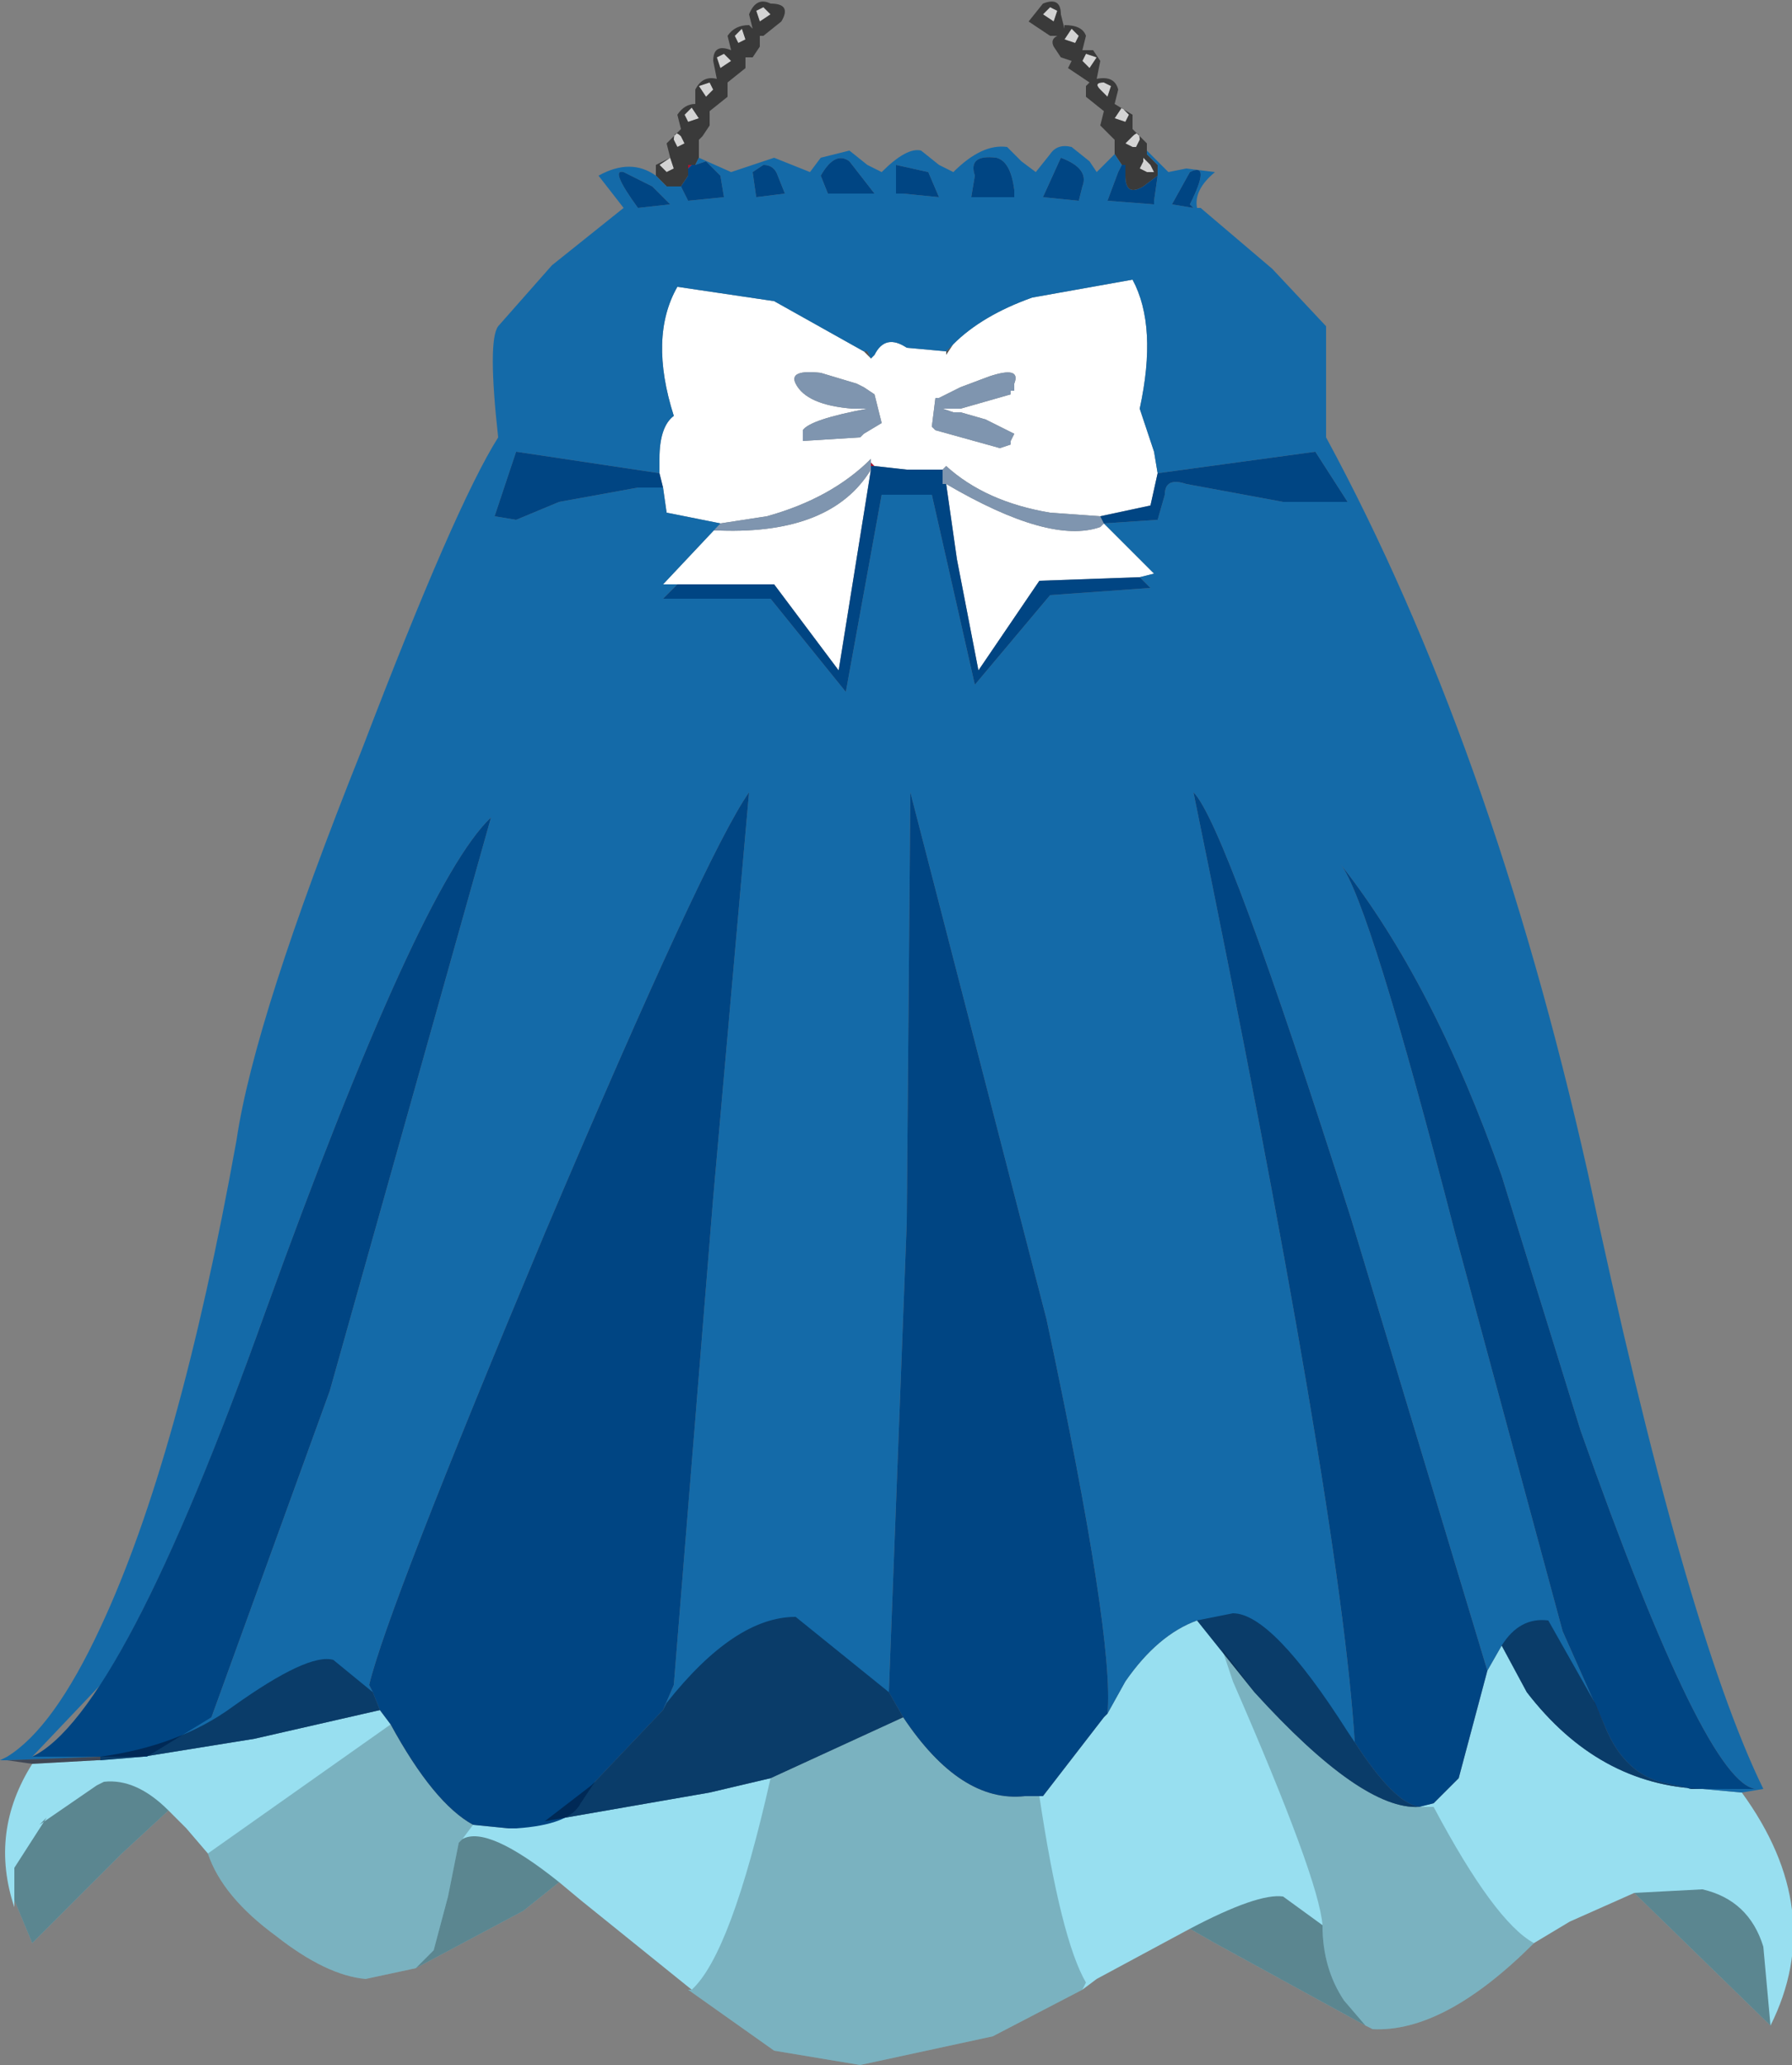 <svg xmlns="http://www.w3.org/2000/svg" xmlns:ffdec="https://www.free-decompiler.com/flash" xmlns:xlink="http://www.w3.org/1999/xlink" ffdec:objectType="frame" width="25" height="28.8"><rect width="100%" height="100%" fill="#808080" stroke="none"/><use ffdec:characterId="1" xlink:href="#a" width="25" height="28.8"/><defs><g id="a" fill-rule="evenodd"><path fill="#aa132d" d="M12.2 6.5h-.05v-.05zM9.65 2.3l-.05.05V2.3z"/><path fill="#545454" d="M12.05 4.9h.05l.05.1zm1.15 0 .1-.1-.1.15z"/><path fill="#d3d3d3" d="m14.55.2.1-.1.1.05-.05.15zm1.35 1.75-.05.1h-.05L15.7 2l.1-.1q.1-.1.1.05m.05.3V2.2l.1.1.05.1H16l-.1-.05zm-.4-.6.1-.15.1.1-.05.1zm-.15-.5.1.05-.05.15-.1-.1q-.1-.1.05-.1m-.2-.2-.1-.1.05-.1.15.05zM15 .6l-.15-.05.1-.15.1.1zm-4.9.15.1.1-.15.1L10 .8zm-.35.45.15-.05.05.1-.1.1zm-.1.3.1.15-.15.05-.05-.1zm-.25.45q0-.15.1-.05l.05.1-.1.05zm-.2.35.15-.1.05.15-.1.05zM10.75.2l-.15.1-.05-.15.1-.05zm-.35.35-.1.05-.05-.1.1-.1z"/><path fill="#3a3a3a" d="m14.55.2.15.1.05-.15-.1-.05zm-.2.1.2-.25q.25-.1.25.15l.05.2V.35q.25 0 .3.15l-.05.2h.15l.1.15-.05.25q.25-.05.3.15l-.05.2.25.15v.2l.2.2v.15l.15.15v.15l-.2.15q-.25.15-.25-.15V2.3h-.05l-.1-.15v-.2l-.2-.2.05-.2-.25-.2V1.2l.05-.05-.3-.2.05-.1L14.8.8l-.1-.15q-.05-.1.05-.15h-.1zm.65.3.05-.1-.1-.1-.1.15zm.2.35.1-.15-.15-.05-.05.1zm.2.2q-.15 0-.05.1l.1.1.05-.15zm.15.5.15.05.05-.1-.1-.1zm.4.6-.05.1.1.05h.1l-.05-.1-.1-.1zm-.05-.3q0-.15-.1-.05l-.1.1.1.05h.05zm-6.3.4v.1l-.1.15h-.2l-.15-.15V2.3l.2-.1L9.3 2l.2-.2-.05-.2q.1-.15.25-.15v-.2q.1-.2.3-.15L9.95.85q0-.25.25-.15l-.05-.2q.1-.15.3-.15l.05.05-.05-.2q.1-.25.3-.15.3 0 .15.25l-.25.2h-.05v.15l-.1.15h-.1v.15l-.25.2v.2l-.25.2v.2l-.1.15-.05.05v.25l-.05.1h-.1zm.8-1.8L10.35.4l-.1.1.05.1zm.35-.35-.1-.1-.1.05.05.15zM9.2 2.3l.1.1.1-.05-.05-.15zm.2-.35.05.1.1-.05-.05-.1q-.1-.1-.1.05m.25-.45-.1.1.05.1.15-.05zm.1-.3.1.15.1-.1-.05-.1zm.35-.45L10 .8l.05.15.15-.1z"/><path fill="#fff" d="M13.3 4.8q.4-.4 1.1-.65l1.4-.25q.35.65.1 1.8l.2.6.05.3-.1.45-.7.15-.7-.05q-.9-.15-1.45-.65l-.05.05h-.5l-.45-.05-.05-.05V6.4q-.55.55-1.45.8l-.65.1-.1.1h.1q1.55.05 2.1-.85l-.45 2.8-.9-1.2H9.25l.8-.85-.75-.15-.05-.35-.05-.2v-.2q0-.45.2-.6-.35-1.1.05-1.8l1.35.2 1.25.7.1.1.05-.05q.15-.3.45-.1l.55.05v.05zm.1.6-.3.15h-.05l-.05.4.05.05.9.25.15-.05v-.05l.05-.1-.4-.2-.35-.1h-.1l-.15-.05h.25l.7-.2v-.05h.05v-.1q.1-.25-.35-.1zm-.2 1.35q1.45.85 2.15.6l.05-.05.7.7-.2.05-1.4.05-.85 1.25-.3-1.55zm-2.1-1.4q.15.3.8.35h.2q-.8.15-.9.3v.15l.8-.05.05-.05.25-.15-.1-.4-.15-.1-.1-.05-.5-.15q-.45-.05-.35.15"/><path fill="#7f95af" d="m13.4 5.4.4-.15q.45-.15.35.1v.1h-.05v.05l-.7.2h-.25l.15.05h.1l.35.1.4.2-.05.1v.05l-.15.05-.9-.25-.05-.05.05-.4h.05zm-3.35 2h-.1l.1-.1.65-.1q.9-.25 1.45-.8v.15q-.55.9-2.1.85m1.05-2.05q-.1-.2.35-.15l.5.15.1.05.15.1.1.4-.25.15-.05.05-.8.05V6q.1-.15.9-.3h-.2q-.65-.05-.8-.35m3.55 1.8.7.05.05.1-.05.05q-.7.25-2.15-.6h-.05v-.2l.05-.05q.55.5 1.45.65"/><path fill="#98dff0" d="m20.95 22.95.35.65q1 1.3 2.45 1.35l.55.05q1.2 1.65.4 3.25l-1.9-1.85-.9.4-.5.3q-1.25 1.25-2.25 1.2l-.1-.05-2.1-1.15-.35-.2-1.3.7-.2.15-1.25.65-1.85.4-1.2-.2-1.2-.85h.05L8.1 26.5l-.3-.25-.5.4-1.5.8-.7.15q-.55-.05-1.25-.6-.75-.55-.95-1.15l-.3-.35-.25-.25-.65.6L.45 27.1l-.25-.6v-.45.55q-.35-1.05.25-2l.9-.05.65-.05 1.55-.25 1.75-.4.15.2q.6 1.1 1.15 1.4l.5.05h.1l1.05-.6-.65.5 2.3-.4.85-.2 1.85-.85q.8 1.2 1.7 1.1h.25l.85-1.1.05-.05.25-.45q.45-.65 1-.85l.8 1q1.5 1.65 2.3 1.6l.2-.05.35-.35.4-1.5z"/><path fill="#146aa8" d="m13.1 2.3.2.1q.4-.4.75-.35l.2.2.2.15.2-.25q.1-.15.3-.1l.25.2.1.15.25-.25.1.15-.05.1-.15.4.65.05V2.8l.05-.35V2.3L16 2.15V2.1l.3.3.25-.05.4.05q-.3.25-.25.5h.05l1 .85.75.8V6.1q2.3 4.25 3.65 10.25 1.35 6.35 2.45 8.6l-.3.05-.55-.05q-1.45-.05-2.45-1.35l-.35-.65-.2.35-1.9-6.3q-1.75-5.5-2.2-5.95 2.05 10 2.25 13.25.55.85.9.9-.8.05-2.3-1.6l-.8-1q-.55.2-1 .85l-.25.45q.1-1.05-.85-5.5l-1.9-7.35-.05 6-.25 6.55.2.35-1.85.85-.85.2-2.3.4.65-.5.05-.05.95-1 .15-.35.55-6.8.5-5.65q-.6.85-2.85 6.15-2.2 5.25-2.45 6.3l.05.1.1.25-1.75.4L2 24.5l-.6.05v-.05l-1.3.05H0l.1-.05q.65-.4 1.3-1.8 1.1-2.35 1.9-6.8.25-1.7 1.75-5.45 1.3-3.4 1.9-4.35-.15-1.35 0-1.55l.75-.85 1-.8-.35-.45q.45-.25.8 0l.15.15h.2l.1.2.5-.05-.05-.3-.2-.2-.15.05.05-.1.45.2.6-.2.5.2.15-.2.4-.1.25.2.2.1q.35-.35.55-.3zM1.4 24.5l.1-.05h.2l.4-.1.85-.4L4.6 19.4l2.25-8q-1 .95-3.15 6.9-1.3 3.65-2.3 5.2l-.95 1zm9.45-22.05q-.05-.15-.2-.15l-.15.1.05.35.4-.05zm1-.2q-.2-.15-.4.2l.1.25h.65zM9.1 2.6l-.4-.2q-.2-.05.2.5l.45-.05zm4 .15-.15-.35-.45-.1v.4h.1zm3.55.15-.05-.05q.3-.6 0-.45l-.25.45zm-.75 2.8q.25-1.15-.1-1.8l-1.4.25q-.7.25-1.1.65l-.1.1-.55-.05q-.3-.2-.45.1l-.05.05-.05-.1h-.05l-1.25-.7L9.45 4q-.4.7-.05 1.8-.2.15-.2.6v.2l-2-.3-.3.9.3.05.6-.25 1.1-.2h.35l.05.35.75.15-.8.85h.2l-.2.2h1.5l1.05 1.3.5-2.75h.7l.6 2.65 1.05-1.25 1.4-.1-.15-.15.2-.05-.7-.7.75-.05.1-.35q0-.25.3-.15L17.9 7h.9l-.45-.7-2.2.3-.05-.3zm-.8-3.1q.1-.25-.3-.4l-.25.55.5.05zm-1.2-.4q-.4-.05-.3.25l-.05.3h.6v-.1q-.05-.4-.25-.45m4.8 9.85q.4.5 1.6 5.15l1.5 5.55.6 1.35q.25.6.75.75l.45.1h.9q-.7-.05-2.45-5l-1.1-3.55q-.95-2.7-2.25-4.35"/><path fill="#004583" d="M15.65 2.3h.05v.15q0 .3.25.15l.2-.15-.05.35v.05l-.65-.05.15-.4zm-1.75-.1q.2.05.25.45v.1h-.6l.05-.3q-.1-.3.3-.25m1.2.4-.05.2-.5-.05.25-.55q.4.15.3.4m1.25.25.25-.45q.3-.15 0 .45l.05.05zm.2 3.9q-.3-.1-.3.15l-.1.35-.75.05-.05-.1.7-.15.1-.45 2.2-.3.45.7h-.9zm-3.35 0 .15 1.05.3 1.55.85-1.25 1.4-.05.15.15-1.4.1-1.05 1.25L13 6.9h-.7l-.5 2.75-1.05-1.3h-1.5l.2-.2h1.35l.9 1.2.45-2.8V6.5h.05l.45.05h.5v.2zm-.1-4-.5-.05h-.1v-.4l.45.1zM9.7 2.3l.15-.05.2.2.05.3-.5.05-.1-.2.1-.15v-.1l.05-.05zm-.6.3.25.25-.45.05q-.4-.55-.2-.5zm1.75-.15.1.25-.4.05-.05-.35.15-.1q.15 0 .2.15m1-.2.35.45h-.65l-.1-.25q.2-.35.4-.2M6.9 7.2l.3-.9 2 .3.05.2H8.9L7.8 7l-.6.25zM4.6 19.4l-1.65 4.55-.9.55H.45q1.25-.6 3.25-6.2 2.15-5.95 3.15-6.9zm5.85-8.35-.5 5.65-.55 6.8-.15.35-.95 1-.2.3q-.15.3-.9.35h-.1l-.5-.05q-.55-.3-1.15-1.4l-.15-.2-.1-.25-.05-.1q.25-1.05 2.45-6.3 2.25-5.3 2.85-6.15m2.25 0 1.9 7.35q.95 4.45.85 5.5l-.05.05-.85 1.1h-.25q-.9.1-1.7-1.1l-.2-.35.25-6.55zm6 1q1.3 1.65 2.25 4.35l1.1 3.55q1.75 4.95 2.45 5h-.9l-.45-.1q-.5-.15-.75-.75l-.6-1.35-1.5-5.55q-1.2-4.65-1.6-5.15m-2.05-1q.45.45 2.2 5.95l1.9 6.3-.4 1.5-.35.35-.2.05q-.35-.05-.9-.9-.2-3.25-2.25-13.25"/><path fill-opacity=".4" d="m19.05 28.25-2.1-1.15-.35-.2q.95-.5 1.3-.45l.55.4q0 .6.3 1.05zm-12.6-2.6q.35-.2 1.35.6l-.5.4-1.5.8.25-.25.2-.75.15-.75zm18.15 1.5.1 1.1-1.9-1.85.95-.05q.65.15.85.8M1.35 24.9l.1-.05q.45-.05.9.4l-.65.6L.45 27.1l-.25-.6v-.45l.45-.7-.1.1z"/><path fill-opacity=".2" d="M18.45 26.85q-.05-.65-1.25-3.4l-.15-.45.45.6q1.5 1.65 2.3 1.6h.2q.85 1.6 1.4 1.9-1.25 1.25-2.25 1.2l-.1-.05-.3-.35q-.3-.45-.3-1.05m-3.95-1.8q.3 2 .65 2.6l-.05.1-1.25.65-1.85.4-1.2-.2-1.2-.85h.05q.55-.5 1.1-2.95l1.85-.85q.8 1.2 1.7 1.1zm-8.7 2.4-.7.15q-.55-.05-1.25-.6-.75-.55-.95-1.15l2.55-1.8q.6 1.1 1.15 1.4l-.15.2-.05.05-.15.75-.2.75z"/><path fill="#000f2a" fill-opacity=".502" d="M19.8 25.2q-.8.05-2.3-1.6l-.8-1 .5-.1q.55 0 1.6 1.65l.1.15q.55.85.9.9m2.45-1.45.15.35q.25.6.75.75l.45.1h.15q-1.45-.05-2.45-1.35l-.35-.65q.25-.4.65-.35zm-9.85-.15.2.35-1.85.85-.85.2-2.3.4.65-.5.05-.05.95-1 .05-.1q.95-1.2 1.8-1.2zm-7.2 0 .1.25-1.75.4L2 24.5l-.6.05h-.05l-.9.05-.35-.05 1.3-.05q1.1-.15 1.85-.7 1.05-.75 1.4-.65z"/></g></defs></svg>
